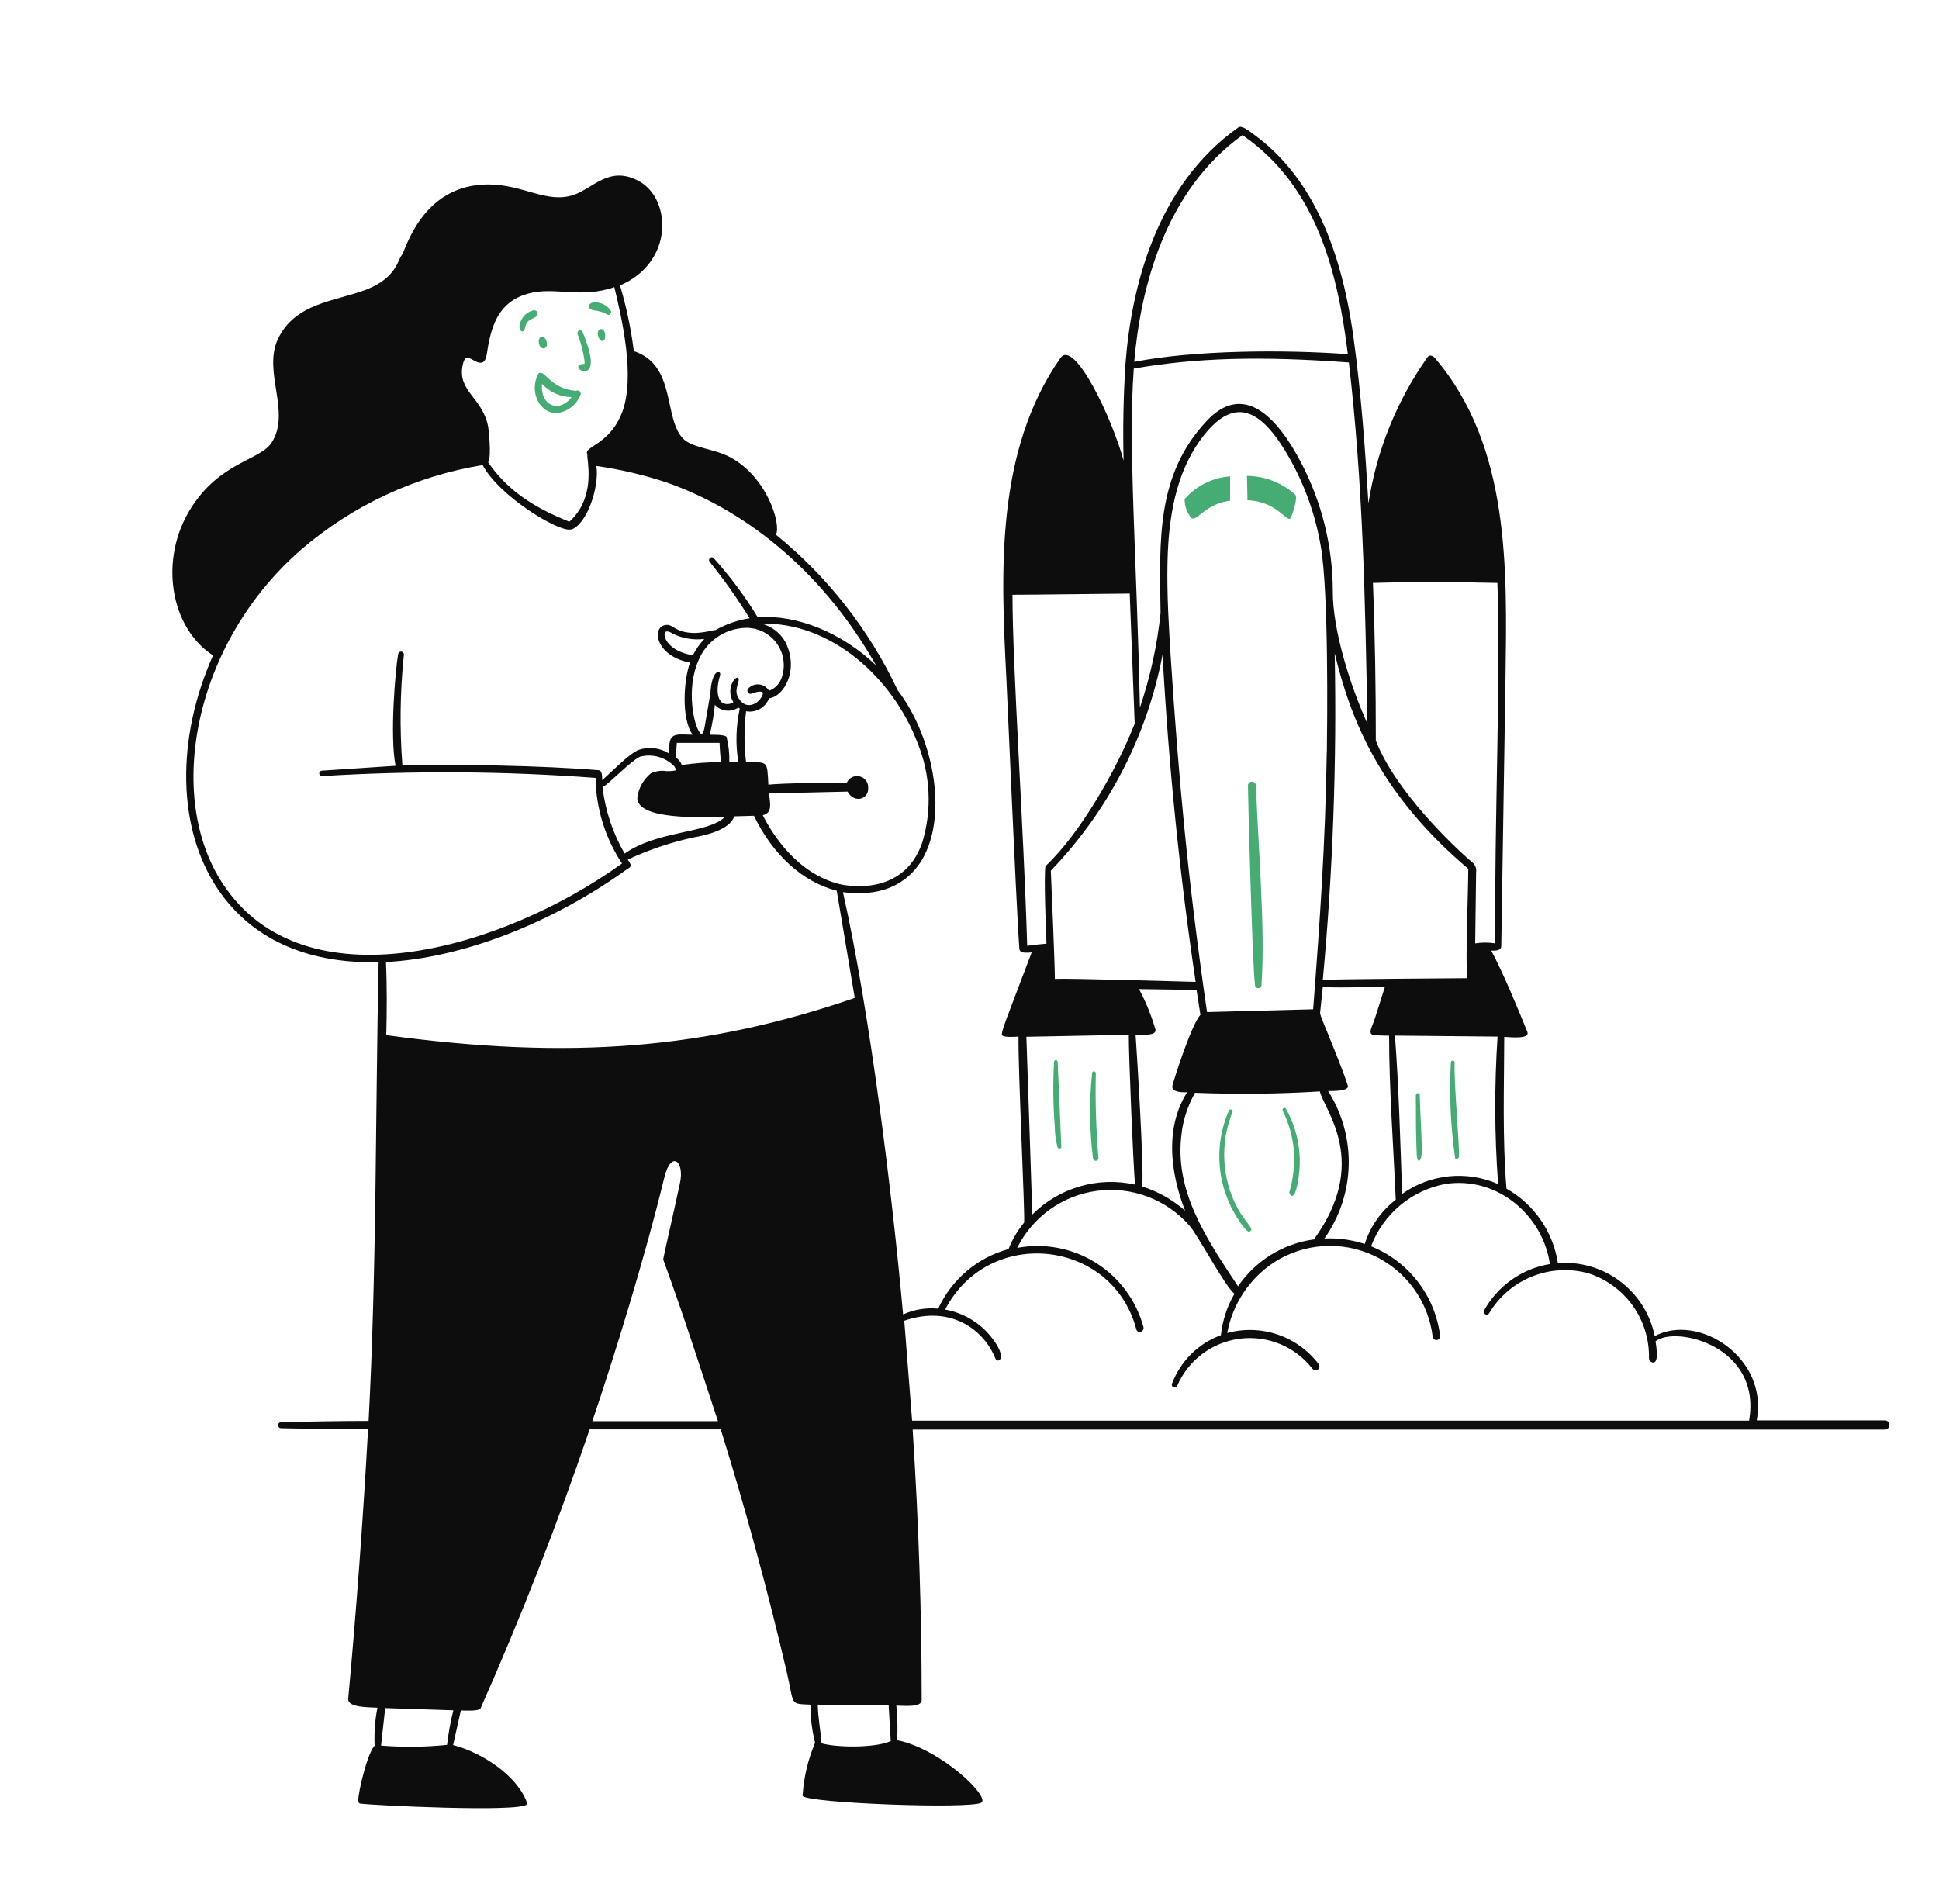 <svg width="498" height="489" viewBox="0 0 498 489" fill="none" xmlns="http://www.w3.org/2000/svg">
<g filter="url(#filter0_d_338_301)">
<path d="M278.113 293.402C277.508 286.177 277.283 278.925 277.442 271.677C277.442 271.074 276.562 270.912 276.492 271.677C275.735 278.942 275.813 286.27 276.724 293.518C276.739 293.702 276.827 293.873 276.968 293.992C277.109 294.112 277.292 294.17 277.476 294.155C277.661 294.139 277.831 294.052 277.951 293.91C278.07 293.769 278.129 293.586 278.113 293.402ZM267.621 290.692C267.663 290.786 267.732 290.866 267.818 290.922C267.904 290.978 268.005 291.008 268.108 291.008C268.211 291.008 268.311 290.978 268.398 290.922C268.484 290.866 268.552 290.786 268.594 290.692C268.27 283.396 267.969 276.077 267.644 268.758C267.644 268.635 267.596 268.518 267.509 268.431C267.422 268.344 267.304 268.295 267.181 268.295C267.058 268.295 266.941 268.344 266.854 268.431C266.767 268.518 266.718 268.635 266.718 268.758C266.409 274.284 266.471 279.824 266.903 285.342C266.919 287.148 267.16 288.946 267.621 290.692ZM328.327 291.619C328.554 295.196 328.155 298.786 327.146 302.227C327.146 302.759 328.698 305.701 329.671 297.247C330.281 291.537 329.09 285.779 326.266 280.779C325.965 280.223 325.177 280.779 325.432 281.265C327.035 284.506 328.017 288.017 328.327 291.619ZM300.256 124.185C300.24 125.928 300.829 127.622 301.923 128.979C303.313 130.23 305.467 125.366 311.929 124.602V118.348C307.421 118.678 303.225 120.776 300.256 124.185ZM361.147 291.48C361.147 286.708 360.73 281.96 360.638 277.189C360.638 276.541 359.642 276.68 359.642 277.328C359.642 282.261 359.642 287.241 359.85 292.198C359.943 295.463 361.217 294.259 361.147 291.48ZM316.26 118.232L316.399 124.486C324.39 124.764 326.706 130.786 327.563 128.91C327.934 128.053 329.439 123.768 328.629 123.027C325.228 119.974 320.83 118.269 316.26 118.232ZM150.031 80.641C148.826 81.29 150.031 84.138 150.98 83.513C151.93 82.888 151.351 79.877 150.031 80.641ZM148.502 73.669C146.881 73.832 146.834 75.499 148.502 75.708C149.71 75.802 150.882 76.166 151.93 76.773C152.555 77.19 153.227 76.356 152.856 75.777C152.379 75.075 151.726 74.51 150.961 74.14C150.197 73.77 149.349 73.608 148.502 73.669ZM144.356 81.822C144.976 83.448 145.464 85.121 145.815 86.825C146.209 88.817 146.186 89.35 146.093 89.466C145.719 89.478 145.347 89.524 144.982 89.605C144.31 89.836 144.31 90.693 145.352 91.18C145.635 91.322 145.954 91.377 146.268 91.335C146.582 91.294 146.876 91.159 147.112 90.948C148.317 89.79 147.807 86.524 145.63 81.243C145.553 81.074 145.413 80.943 145.239 80.878C145.065 80.813 144.873 80.819 144.704 80.896C144.535 80.973 144.403 81.113 144.338 81.287C144.273 81.461 144.279 81.653 144.356 81.822Z" fill="#079046" fill-opacity="0.75"/>
<path d="M480.058 360.825H447.192C450.226 344.612 432.207 333.193 420.997 339.169C419.846 333.551 416.683 328.547 412.102 325.097C407.522 321.646 401.839 319.987 396.121 320.431C395.511 316.452 394.006 312.662 391.72 309.348C389.433 306.034 386.424 303.282 382.919 301.3C381.831 288.33 382.317 275.128 382.34 262.319C384.309 262.458 389.034 262.898 388.27 261.022C385.953 255.278 381.993 245.689 379.005 240.177C380.209 240.177 381.576 240.177 381.576 238.949C381.947 216.714 382.665 170.067 382.665 170.067C383.035 142.459 383.962 110.728 364.575 88.006C363.973 87.288 363.139 87.034 362.607 87.775C354.72 98.94 349.535 111.785 347.459 125.296C346.672 112.094 345.629 97.178 343.591 82.424C340.117 57.387 331.733 40.572 318.114 30.589C316.817 29.64 314.917 28.111 314.06 28.713C292.798 43.768 286.545 70.033 285.062 89.419C284.53 97.665 284.367 106.026 284.576 114.318C281.727 103.687 271.953 82.934 268.363 87.937C251.64 111.886 253.053 142.829 254.466 170.137C256.782 222.157 257.477 235.568 257.778 239.065C257.778 240.2 257.778 240.964 260.974 240.617C254.234 258.474 252.845 261.462 253.447 261.972C254.049 262.481 256.435 262.319 257.593 262.25C257.431 270.055 259.284 307.994 259.029 310.009C257.347 312.056 255.995 314.354 255.022 316.818C251.074 317.892 247.409 319.82 244.288 322.466C241.166 325.111 238.663 328.409 236.956 332.128C233.875 331.826 230.768 332.337 227.946 333.61C225.167 302.782 219.469 256.182 212.497 225.145C224.426 226.697 230.123 221.347 232.88 216.714C239.828 204.601 235.196 184.474 226.58 173.333C219.287 157.818 208.592 144.146 195.288 133.333C196.701 130.647 192.972 118.44 183.499 113.414C179.446 111.26 174.049 111.098 171.571 108.782C166.267 103.594 169.834 89.79 158.786 86.177C158.072 80.468 156.886 74.828 155.242 69.315C169.139 63.339 168.421 47.173 160.222 42.587C152.579 38.325 148.363 44.37 143.337 46.061C136.389 48.377 130.483 43.374 121.357 43.374C104.148 43.374 100.072 60.699 99.169 61.556C98.265 62.413 97.918 67.3 90.251 70.311C82.099 73.484 71.722 73.669 67.298 83.258C63.546 91.643 70.749 101.88 65.793 109.639C62.898 114.271 52.498 114.549 44.948 126.663C36.864 139.564 39.574 157.074 50.715 164.346C41.126 185.887 41.566 208.793 51.85 224.219C61.253 238.278 76.586 243.559 93.239 243.118C92.405 282.354 92.753 321.474 90.668 360.964C83.141 360.964 75.59 361.126 68.202 361.265C67.993 361.265 67.793 361.348 67.645 361.496C67.497 361.643 67.414 361.844 67.414 362.052C67.414 362.261 67.497 362.462 67.645 362.609C67.793 362.757 67.993 362.84 68.202 362.84C74.803 362.979 82.608 363.118 90.529 363.118C89.255 386.117 87.541 409.441 85.434 432.301C85.225 434.617 90.645 434.478 92.938 434.617C92.305 437.834 92.064 441.116 92.22 444.391C90.46 445.943 87.889 456.551 88.028 458.52C88.028 458.937 88.213 459.191 88.491 459.238C91.039 459.655 129.533 461.554 131.317 459.446C131.361 459.365 131.385 459.273 131.385 459.18C131.385 459.087 131.361 458.995 131.317 458.914C128.746 451.965 119.736 446.105 112.371 444.206L114.362 435.335C115.891 435.335 118.995 435.567 119.435 434.756C129.788 411.409 139.215 387.298 147.437 363.141H181.114C187.53 383.734 193.192 404.555 198.091 425.561C200.06 434.038 198.693 433.575 204.159 433.83C204.134 437.133 204.531 440.425 205.341 443.627C203.564 447.807 202.492 452.252 202.167 456.783C202.123 456.86 202.099 456.948 202.099 457.037C202.099 457.127 202.123 457.215 202.167 457.292C203.627 459.145 245.201 460.697 248.05 459.006C250.366 457.524 237.674 445.225 226.417 442.955C226.58 439.997 226.51 437.031 226.209 434.085C228.178 434.085 232.717 434.617 232.717 432.672C232.717 410.807 231.976 387.391 230.401 363.187H480.128C480.441 363.178 480.738 363.045 480.953 362.817C481.168 362.589 481.284 362.285 481.274 361.971C481.265 361.658 481.132 361.361 480.904 361.146C480.676 360.931 480.372 360.816 480.058 360.825ZM166.337 319.505C172.104 335.37 175.184 345.237 180.396 361.033H148.132C153.76 344.38 161.542 319.343 166.661 298.289C168.398 291.341 171.895 294.282 170.622 299.933C169.139 306.905 166.267 319.343 166.337 319.505ZM224.773 443.187C220.812 444.994 210.876 444.878 207.008 443.766C206.753 440.454 206.082 437.142 206.035 433.83L224.24 434.038C224.402 437.095 224.588 440.13 224.773 443.187ZM95.069 243.095C114.525 242.123 137.663 233.229 157.026 219.262C157.443 218.961 157.813 218.892 157.929 218.498C158.045 218.104 157.929 217.78 157.234 216.784C162.673 214.237 168.385 212.318 174.258 211.063C176.574 210.646 183.36 209.349 184.588 205.666L189.637 205.527C194.501 215.603 202.237 222.597 210.899 224.775L215.532 252.314C177.269 265.492 142.341 268.295 95.208 261.879C95.37 255.649 95.393 249.326 95.138 243.095H95.069ZM155.775 101.926C152.533 110.334 145.769 110.681 146.858 112.673V113.391C147.298 117.074 148.155 124.648 142.226 129.998C132.22 126.014 126.013 121.428 121.38 114.758C122.353 113.067 121.38 105.679 121.38 105.609C119.944 98.058 113.367 96.53 114.849 89.697C115.057 88.701 115.358 88.122 115.752 87.937C117.049 87.358 120.384 91.828 121.079 86.64C122.168 79.228 124.252 73.507 131.595 71.423C138.404 69.5 144.982 72.789 153.783 69.755C155.775 78.001 159.203 92.916 155.775 101.926ZM142.573 132.036C146.58 131.04 150.008 121.197 149.174 115.684C155.425 116.567 161.581 118.025 167.564 120.039C189.336 127.798 208.236 144.381 220.998 166.894C212.289 158.556 200.894 153.854 190.587 154.503C187.301 149.118 183.525 144.047 179.307 139.355C179.244 139.286 179.167 139.23 179.082 139.192C178.996 139.154 178.903 139.134 178.809 139.134C178.715 139.134 178.623 139.154 178.537 139.192C178.451 139.23 178.374 139.286 178.311 139.355C178.245 139.42 178.192 139.497 178.156 139.583C178.12 139.668 178.101 139.76 178.101 139.853C178.101 139.946 178.12 140.038 178.156 140.123C178.192 140.209 178.245 140.286 178.311 140.351C182.012 144.953 185.423 149.78 188.525 154.804C185.456 155.267 182.496 156.288 179.794 157.815C179.356 157.858 178.922 157.935 178.496 158.047C177.225 158.334 175.931 158.512 174.629 158.579C169.209 158.579 169 156.263 167.055 156.518C163.187 156.912 164.322 164.555 173.216 166.176C171.618 170.646 170.9 180.49 173.887 184.705C170.32 184.705 168.028 183.964 167.889 187.6C167.842 188.256 167.842 188.914 167.889 189.569C166.74 188.83 165.44 188.359 164.085 188.191C162.73 188.022 161.354 188.161 160.06 188.596C157.628 189.523 152.996 194.364 150.656 196.379C150.656 195.406 150.656 193.924 149.799 193.831C135.092 192.603 112.741 192.256 99.354 192.627C98.62 183.177 98.744 173.681 99.724 164.254C99.764 164.06 99.726 163.859 99.617 163.694C99.509 163.529 99.339 163.414 99.145 163.374C98.952 163.334 98.751 163.372 98.585 163.481C98.42 163.589 98.305 163.759 98.265 163.953C97.524 168.122 96.088 185.122 97.594 192.696L78.624 193.947C78.484 193.96 78.352 194.015 78.244 194.106C78.136 194.196 78.058 194.317 78.02 194.453C77.983 194.588 77.987 194.732 78.033 194.865C78.079 194.998 78.164 195.114 78.277 195.197C78.342 195.256 78.42 195.299 78.504 195.323C78.588 195.347 78.677 195.352 78.763 195.336C102.148 193.904 125.602 194.059 148.966 195.8C149.073 203.626 151.429 211.255 155.752 217.78C124.855 240.038 74.015 254.583 53.263 223.038C38.324 200.501 45.735 161.127 73.436 137.085C86.668 125.741 102.766 118.257 119.968 115.453C124.16 123.443 139.539 132.731 142.55 131.99L142.573 132.036ZM176.898 160.108C175.718 161.354 174.727 162.766 173.957 164.3C169.626 163.652 167.171 161.382 166.754 159.506C166.429 158.209 167.194 157.676 168.792 158.765C171.306 159.991 174.123 160.458 176.898 160.108ZM188.155 172.87C188.037 173.005 187.968 173.175 187.957 173.353C187.946 173.532 187.995 173.709 188.096 173.857C188.196 174.005 188.343 174.116 188.512 174.172C188.682 174.228 188.866 174.226 189.035 174.167C190.911 173.426 191.791 173.588 191.93 173.935C192.069 174.283 191.328 175.997 189.822 176.738C188.85 177.224 186.974 177.664 185.538 175.047C184.356 172.916 186.371 170.577 185.538 170.09C184.704 169.604 182.341 173.194 184.356 176.344C183.94 176.649 183.442 176.823 182.926 176.844C182.411 176.864 181.9 176.731 181.461 176.46C180.442 175.672 179.747 173.472 180.928 169.511C181.368 167.983 178.774 167.589 178.45 174.144C178.311 175.047 177.315 180.606 177.014 182.482C176.713 184.358 176.296 184.497 176.25 184.52C176.203 184.543 175.995 184.52 175.81 184.265C174.165 182.412 172.197 172.986 175.347 165.736C176.326 163.291 177.999 161.186 180.159 159.68C182.32 158.174 184.874 157.332 187.506 157.259C189.055 157.229 190.587 157.574 191.973 158.264C193.36 158.954 194.559 159.969 195.469 161.222C196.378 162.476 196.972 163.93 197.199 165.462C197.425 166.994 197.279 168.558 196.771 170.021C196.521 170.8 196.098 171.511 195.532 172.101C194.966 172.691 194.273 173.144 193.505 173.426C193.241 172.974 192.873 172.59 192.433 172.306C191.993 172.022 191.492 171.846 190.971 171.792C190.45 171.738 189.923 171.807 189.434 171.995C188.945 172.182 188.507 172.482 188.155 172.87ZM171.108 192.488C170.824 191.689 170.277 191.011 169.556 190.565L169.834 186.813H180.813C180.813 188.064 181.16 191.746 181.16 191.746C177.796 191.761 174.438 192.009 171.108 192.488ZM178.288 184.729C178.9 182.198 179.341 179.629 179.608 177.039C180.361 177.859 181.384 178.381 182.49 178.508C183.596 178.636 184.71 178.361 185.63 177.734L186.001 177.989C185.01 182.51 184.884 187.178 185.63 191.746H183.314C183.377 189.554 183.135 187.364 182.596 185.238C181.924 184.636 179.307 184.729 178.288 184.729ZM160.454 190.334C162.006 189.946 163.633 189.975 165.171 190.418C166.708 190.861 168.101 191.703 169.209 192.858C169.626 193.553 169.556 193.785 169.533 193.854C169.51 193.924 168.143 194.109 167.217 194.063C165.848 193.842 164.445 194.035 163.187 194.618C161.277 196.15 160.026 198.355 159.689 200.779C159.342 206.686 176.412 205.944 182.249 205.759C177.941 210.16 165.109 209.164 156.424 215.232C153.388 209.997 151.457 204.195 150.749 198.185C152.278 197.49 157.999 191.399 160.454 190.334ZM232.88 212.36C227.877 226.975 212.196 223.223 211.548 223.061C200.616 220.304 194.293 210.113 191.907 205.388C194.501 204.786 193.76 202.239 193.505 199.783L213.702 199.32C215.323 202.401 219.168 201.382 218.983 198.301C219.006 197.631 218.795 196.973 218.385 196.443C217.974 195.912 217.391 195.542 216.737 195.396C216.082 195.25 215.397 195.338 214.8 195.644C214.204 195.951 213.733 196.456 213.47 197.074C210.575 196.819 196.331 197.212 193.343 197.537C192.996 191.329 193.343 191.77 187.622 191.793C187.089 187.439 187.089 183.037 187.622 178.683C188.835 178.91 190.09 178.702 191.165 178.096C192.241 177.491 193.069 176.526 193.505 175.371C197.35 174.885 201.218 168.214 197.813 161.081C197.176 159.883 196.297 158.831 195.233 157.989C194.169 157.148 192.941 156.537 191.629 156.194C209.301 155.73 225.306 169.975 231.698 186.929C232.023 186.929 232.231 186.697 231.698 186.929C234.989 195.021 235.406 203.997 232.88 212.36ZM112.44 435.289C111.704 438.207 111.162 441.17 110.819 444.16C105.185 444.743 99.51 444.805 93.865 444.345C94.235 441.126 94.583 437.929 94.93 434.71L112.44 435.289ZM421.182 340.535C426.231 336.39 448.559 341.67 445.224 360.894H230.262L228.247 335.231C239.99 331.155 248.606 337.362 251.64 344.913C252.173 346.326 255.161 345.121 250.505 339.308C247.547 335.652 243.37 333.185 238.739 332.359C249.949 310.773 281.681 314.224 287.842 337.432C288.166 338.659 289.996 338.057 289.671 336.83C287.813 329.986 283.443 324.094 277.433 320.329C271.423 316.564 264.214 315.203 257.245 316.517C259.209 312.569 262.115 309.165 265.707 306.607C269.298 304.049 273.465 302.415 277.838 301.85C282.211 301.284 286.656 301.805 290.78 303.365C294.904 304.925 298.58 307.478 301.484 310.796C303.615 313.112 310.748 326.685 313.064 328.283C311.16 331.548 309.968 335.179 309.567 338.937C306.704 339.986 304.1 341.641 301.934 343.787C299.767 345.933 298.089 348.521 297.014 351.375C296.937 351.55 296.933 351.749 297.002 351.927C297.072 352.105 297.209 352.248 297.384 352.325C297.559 352.401 297.758 352.405 297.936 352.336C298.114 352.267 298.257 352.129 298.334 351.954C299.735 348.708 301.958 345.883 304.784 343.759C307.61 341.634 310.941 340.283 314.449 339.839C317.956 339.394 321.519 339.872 324.786 341.225C328.052 342.578 330.91 344.759 333.076 347.553C333.229 347.768 333.462 347.914 333.723 347.957C333.983 348 334.251 347.939 334.466 347.785C334.681 347.631 334.826 347.399 334.869 347.138C334.913 346.878 334.851 346.61 334.697 346.395C332.029 342.862 328.363 340.21 324.172 338.782C319.982 337.353 315.459 337.214 311.188 338.381C311.869 334.693 313.289 331.181 315.363 328.057C317.437 324.932 320.121 322.259 323.255 320.2C327.045 317.77 331.389 316.344 335.881 316.054C340.373 315.763 344.865 316.62 348.935 318.541C353.006 320.463 356.521 323.387 359.152 327.04C361.782 330.693 363.441 334.954 363.973 339.424C364.023 339.655 364.156 339.859 364.346 340C364.536 340.14 364.77 340.206 365.006 340.187C365.241 340.167 365.461 340.062 365.625 339.892C365.789 339.722 365.885 339.498 365.896 339.262C365.282 334.163 363.309 329.324 360.184 325.249C357.059 321.174 352.896 318.014 348.131 316.1C349.676 312.022 352.243 308.409 355.584 305.607C358.926 302.804 362.931 300.907 367.216 300.096C380.742 298.011 392.346 308.411 394.06 320.663C390.516 321.25 387.152 322.632 384.219 324.706C381.287 326.78 378.863 329.492 377.129 332.637C376.712 333.425 377.986 334.12 378.426 333.355C380.955 329.081 384.818 325.755 389.421 323.889C394.023 322.023 399.112 321.719 403.904 323.025C408.514 324.494 412.526 327.415 415.339 331.351C418.153 335.288 419.618 340.029 419.514 344.867C419.514 345.492 420.348 346.28 420.974 345.839C421.228 345.677 421.969 345.145 421.205 340.535H421.182ZM287.193 90.67C303.082 87.891 319.619 87.404 342.433 89.095C346.093 120.571 346.625 150.218 347.204 181.88C342.757 172.059 338.241 157.722 338.31 147.832C338.289 136.327 335.492 124.998 330.158 114.804C323.811 102.691 315.218 94.121 305.861 104.173C292.891 118.07 293.817 134.839 294.072 153.437C293.213 161.708 291.434 169.857 288.768 177.734C287.957 139.124 285.711 110.681 287.193 90.67ZM380.024 238.301C378.321 238.034 376.586 238.034 374.882 238.301L375.114 220.05C375.182 219.636 375.154 219.213 375.034 218.811C374.914 218.41 374.703 218.041 374.419 217.734C369.115 213.287 354.269 198.973 349.358 186.211C349.358 172.777 349.15 159.158 348.617 145.725C360.36 145.377 371.339 145.516 380.58 145.725C381.506 168.307 379.769 207.774 380.024 238.301ZM287.517 300.258C282.828 299.215 277.952 299.374 273.34 300.718C268.729 302.062 264.531 304.549 261.136 307.947C260.974 302.968 259.955 272.024 259.608 262.296L285.919 261.787C285.85 266.488 287.077 295.718 287.517 300.258ZM338.797 163.814C343.035 181.347 350.632 200.085 373.099 219.146C373.099 225.4 372.381 241.219 372.798 247.241C372.335 247.241 338.241 247.473 335.739 247.681C338.331 219.805 339.351 191.805 338.797 163.814ZM294.582 164.161C296.133 192.534 298.982 220.768 303.082 248.191C297.407 248.052 270.795 247.241 266.927 247.426C266.927 243.628 265.977 221.764 265.885 219.633C280.636 204.323 290.608 185.047 294.582 164.161ZM287.633 261.74C289.301 261.74 292.983 262.134 292.775 260.49C291.734 256.868 290.313 253.367 288.536 250.044L303.313 250.252C303.661 252.383 303.985 254.514 304.309 256.645C302.132 258.961 297.732 272.395 297.129 274.826C297.083 274.988 297.076 275.158 297.108 275.324C297.14 275.489 297.211 275.644 297.315 275.776C297.871 276.471 299.33 276.564 300.882 276.564C294.142 287.241 297.801 300.443 300.372 306.951C297.166 304.141 293.412 302.027 289.347 300.744C289.88 296.506 287.934 265.631 287.656 261.74H287.633ZM299.492 286.847C299.982 283.272 301.145 279.822 302.92 276.679C313.604 277.108 324.303 276.992 334.975 276.332C336.249 281.358 347.853 294.537 333.446 314.34C329.537 314.87 325.782 316.216 322.427 318.291C319.071 320.366 316.189 323.123 313.968 326.384C305.769 313.992 297.407 301.763 299.515 286.847H299.492ZM336.759 189.06C336.411 212.406 334.975 232.858 333.261 255.232L306 255.95C300.858 220.351 298.658 194.873 296.736 165.62C296.203 157.329 295.67 148.736 295.855 140.328C296.157 125.898 299.098 115.615 305.12 107.902C313.643 97.039 320.546 101.88 327.309 113.901C331.193 120.84 333.864 128.391 335.207 136.228C337.291 148.041 336.874 182.32 336.782 189.06H336.759ZM346.486 315.498C343.154 314.419 339.655 313.948 336.156 314.108C340.053 308.602 342.224 302.062 342.393 295.318C342.562 288.575 340.722 281.934 337.106 276.239C338.611 276.239 342.618 276.239 342.155 274.826C341.368 272.186 339.144 266.697 337.361 262.273C336.203 259.355 335.045 256.83 335.045 256.158C335.184 254.931 335.739 249.465 335.739 249.465C337.893 249.812 348.2 249.465 351.698 249.465C348.756 258.729 349.15 257.571 348.525 259.169C348.061 260.397 347.83 260.999 348.131 261.485C348.432 261.972 349.659 261.949 352.763 262.018C352.763 275.382 353.898 290.831 354.477 304.149C350.725 307.029 347.944 310.99 346.51 315.498H346.486ZM354.245 261.995L380.626 262.25C379.786 274.861 379.833 287.515 380.765 300.119C376.789 298.375 372.43 297.691 368.111 298.133C363.792 298.576 359.661 300.13 356.122 302.643C355.635 289.094 355.265 275.174 354.269 261.995H354.245ZM287.309 88.933C288.907 70.195 295.068 45.111 315.103 30.705C334.373 43.93 339.631 66.513 342.178 86.964C325.757 85.76 302.642 85.922 287.332 88.933H287.309ZM256.041 148.759C261.438 148.759 281.519 148.481 286.151 148.458C286.568 159.575 286.992 170.708 287.425 181.856C283.14 192.974 273.528 210.067 264.518 218.452C264.055 220.768 264.657 235.684 264.773 238.37C263.082 238.532 261.391 238.695 259.816 238.926C258.89 207.751 256.041 167.473 256.041 148.759Z" fill="#0D0D0D"/>
<path d="M143.917 96.391C137.64 95.904 136.042 91.341 134.652 91.758C134.281 91.758 134.119 92.245 134.027 92.499C132.058 96.784 134.559 102.112 138.937 102.112C140.283 101.967 141.565 101.46 142.646 100.644C143.727 99.829 144.567 98.735 145.075 97.479C145.151 97.32 145.175 97.14 145.142 96.966C145.11 96.792 145.023 96.632 144.894 96.511C144.765 96.39 144.601 96.313 144.425 96.291C144.249 96.27 144.071 96.304 143.917 96.391ZM142.805 97.989C139.678 102.158 134.721 100.305 135.208 94.584C136.169 95.647 137.34 96.499 138.648 97.086C139.956 97.672 141.372 97.979 142.805 97.989ZM318.577 197.652C318.54 197.406 318.415 197.18 318.226 197.018C318.037 196.855 317.796 196.765 317.546 196.765C317.297 196.765 317.055 196.855 316.866 197.018C316.677 197.18 316.553 197.406 316.516 197.652C316.516 201.15 317.674 244.3 318.322 248.978C318.322 249.199 318.41 249.411 318.566 249.568C318.723 249.724 318.935 249.812 319.156 249.812C319.377 249.812 319.589 249.724 319.746 249.568C319.902 249.411 319.99 249.199 319.99 248.978C321.032 234.248 319.063 212.916 318.577 197.652ZM135.602 85.482C136.343 85.482 136.574 84.694 136.412 83.883C136.088 82.262 134.791 82.169 134.467 83.096C134.142 84.022 134.606 85.482 135.602 85.482ZM133.146 75.684C132.104 75.892 131.164 76.451 130.485 77.269C129.806 78.088 129.429 79.115 129.417 80.178C129.603 81.382 130.599 81.382 130.761 80.502C131.247 78.024 132.289 78.186 133.587 77.398C133.773 77.307 133.923 77.154 134.01 76.965C134.097 76.776 134.117 76.563 134.065 76.362C134.013 76.16 133.894 75.983 133.726 75.86C133.559 75.736 133.354 75.674 133.146 75.684ZM369.717 293.402C369.717 293.842 370.574 293.703 370.667 293.263C371.038 291.688 369.324 273.738 369.602 268.874C369.602 268.249 368.675 268.272 368.629 268.874C368.201 277.066 368.566 285.28 369.717 293.402ZM316.446 312.232C316.909 312.58 317.627 312.024 317.326 311.514C316.446 309.962 315.195 308.758 313.875 306.372C311.849 302.592 310.68 298.411 310.452 294.128C310.224 289.845 310.942 285.564 312.555 281.59C312.81 281.01 311.883 280.663 311.605 281.265C309.637 285.784 308.836 290.726 309.277 295.635C309.718 300.545 311.387 305.264 314.13 309.36C314.749 310.431 315.531 311.4 316.446 312.232Z" fill="#079046" fill-opacity="0.75"/>
</g>
<defs>
<filter id="filter0_d_338_301" x="-7.274" y="-7.423" width="504.549" height="511.846" filterUnits="userSpaceOnUse" color-interpolation-filters="sRGB">
<feFlood flood-opacity="0" result="BackgroundImageFix"/>
<feColorMatrix in="SourceAlpha" type="matrix" values="0 0 0 0 0 0 0 0 0 0 0 0 0 0 0 0 0 0 127 0" result="hardAlpha"/>
<feOffset dx="4" dy="4"/>
<feGaussianBlur stdDeviation="6"/>
<feComposite in2="hardAlpha" operator="out"/>
<feColorMatrix type="matrix" values="0 0 0 0 0.027 0 0 0 0 0.565 0 0 0 0 0.275 0 0 0 0.25 0"/>
<feBlend mode="normal" in2="BackgroundImageFix" result="effect1_dropShadow_338_301"/>
<feBlend mode="normal" in="SourceGraphic" in2="effect1_dropShadow_338_301" result="shape"/>
</filter>
</defs>
</svg>
